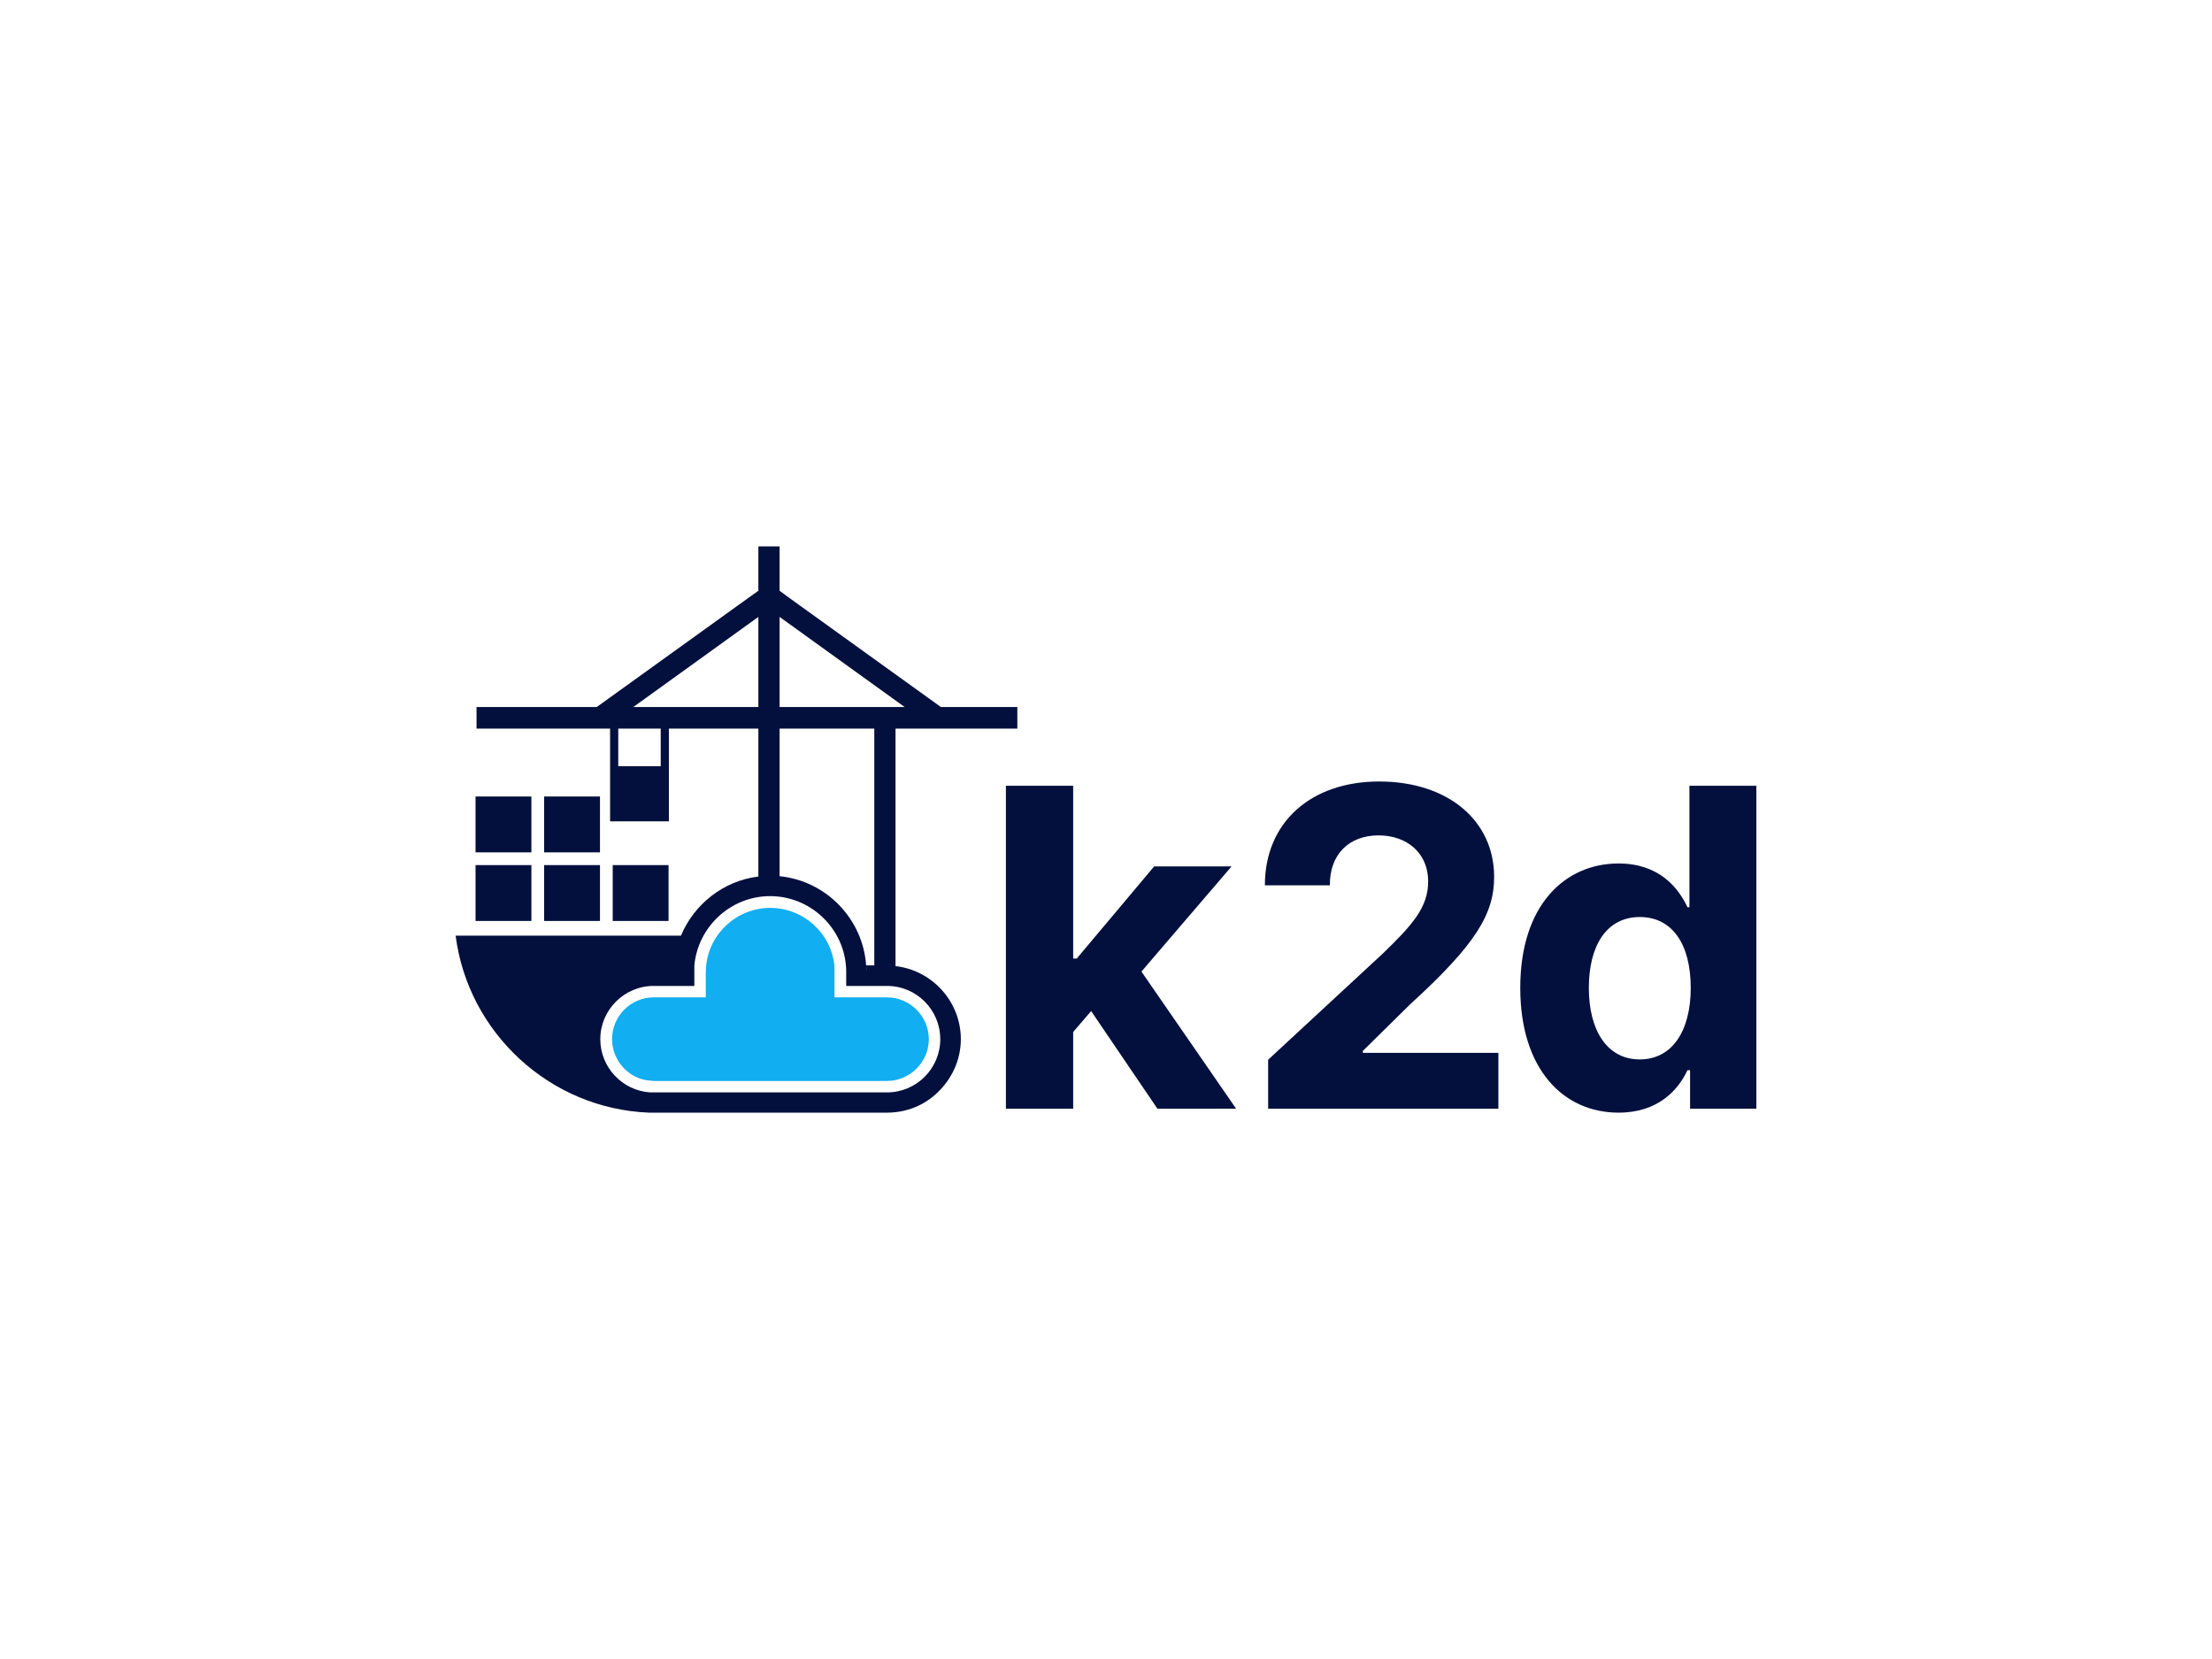 <?xml version="1.0" encoding="UTF-8"?>
<!DOCTYPE svg PUBLIC "-//W3C//DTD SVG 1.1//EN" "http://www.w3.org/Graphics/SVG/1.1/DTD/svg11.dtd">
<!-- Creator: CorelDRAW X7 -->
<svg xmlns="http://www.w3.org/2000/svg" xml:space="preserve" width="67.733mm" height="50.8mm" version="1.1" style="shape-rendering:geometricPrecision; text-rendering:geometricPrecision; image-rendering:optimizeQuality; fill-rule:evenodd; clip-rule:evenodd"
viewBox="0 0 6773 5080"
 xmlns:xlink="http://www.w3.org/1999/xlink">
 <defs>
  <style type="text/css">
   <![CDATA[
    .fil1 {fill:#03103D}
    .fil2 {fill:#11AEF1}
    .fil0 {fill:white}
    .fil3 {fill:#03103D;fill-rule:nonzero}
   ]]>
  </style>
 </defs>
 <g id="Layer_x0020_1">
  <rect class="fil0" width="6773" height="5080"/>
  <g id="_2180554078592">
   <g>
    <path class="fil1" d="M1990 3345c-85,-6 -152,-77 -152,-163 0,-90 74,-163 163,-163l62 0 63 0 0 -42c0,-7 0,-14 0,-21 11,-118 111,-212 232,-212 121,0 222,94 232,212 1,7 1,14 1,21l0 42 62 0 63 0c90,0 163,73 163,163 0,90 -73,163 -163,163l-63 0 -62 0 -465 0 -63 0 -52 0 -10 0c-3,0 -7,0 -11,0zm-534 -735l0 -171 171 0 0 171 -171 0zm210 0l0 -171 171 0 0 171 -171 0zm0 39l171 0 0 171 -171 0 0 -171zm210 0l171 0 0 171 -171 0 0 -171zm-420 0l171 0 0 171 -171 0 0 -171zm437 -418l0 115 130 0 0 -115 -130 0zm155 0l0 284 -180 0 0 -284 -20 0 -112 0 -277 0 0 -66 368 0 471 -339 24 -17 0 -47 0 -89 65 0 0 89 0 47 23 17 471 339 234 0 0 66 -143 0 -112 0 -118 0 0 727 -2 0c113,12 202,108 202,224 0,64 -28,122 -71,163 -40,39 -95,62 -155,62l-63 0 -62 0 -465 0 -63 0 -52 0c-3,0 -6,0 -10,0 -5,0 -9,0 -14,0 -304,-12 -554,-245 -592,-542l63 0 627 0c40,-96 130,-168 237,-181l0 -453 -274 0zm629 0l0 725 -25 0c-10,-143 -123,-259 -265,-273l0 -452 290 0zm-290 -342l383 276 -383 0 0 -276zm-65 0l0 276 -383 0 383 -276zm330 1067c1,7 1,14 1,21l-1 -21z"/>
    <path class="fil2" d="M1874 3182c0,66 52,123 117,127l11 1 714 0c70,0 128,-58 128,-128 0,-70 -58,-128 -128,-128l-161 0 0 -77 0 -18c-9,-101 -95,-179 -197,-179 -101,0 -187,78 -196,179l-1 18 0 77 -160 0c-70,0 -127,58 -127,128z"/>
   </g>
   <path class="fil3" d="M3080 3395l206 0 0 -235 55 -64 203 299 241 0 -290 -420 276 -322 -237 0 -237 282 -11 0 0 -529 -206 0 0 989zm803 0l705 0 0 -171 -415 0 0 -6 144 -142c203,-185 258,-278 258,-391 0,-171 -140,-292 -352,-292 -208,0 -350,124 -350,318l199 0c-1,-95 59,-153 149,-153 87,0 152,54 152,141 0,79 -48,133 -138,220l-352 326 0 150zm1073 12c120,0 182,-68 211,-130l8 0 0 118 203 0 0 -989 -205 0 0 372 -6 0c-28,-60 -87,-134 -211,-134 -163,0 -301,126 -301,381 0,249 132,382 301,382zm65 -163c-101,0 -156,-90 -156,-219 0,-129 54,-217 156,-217 100,0 156,84 156,217 0,132 -57,219 -156,219z"/>
  </g>
 </g>
</svg>
